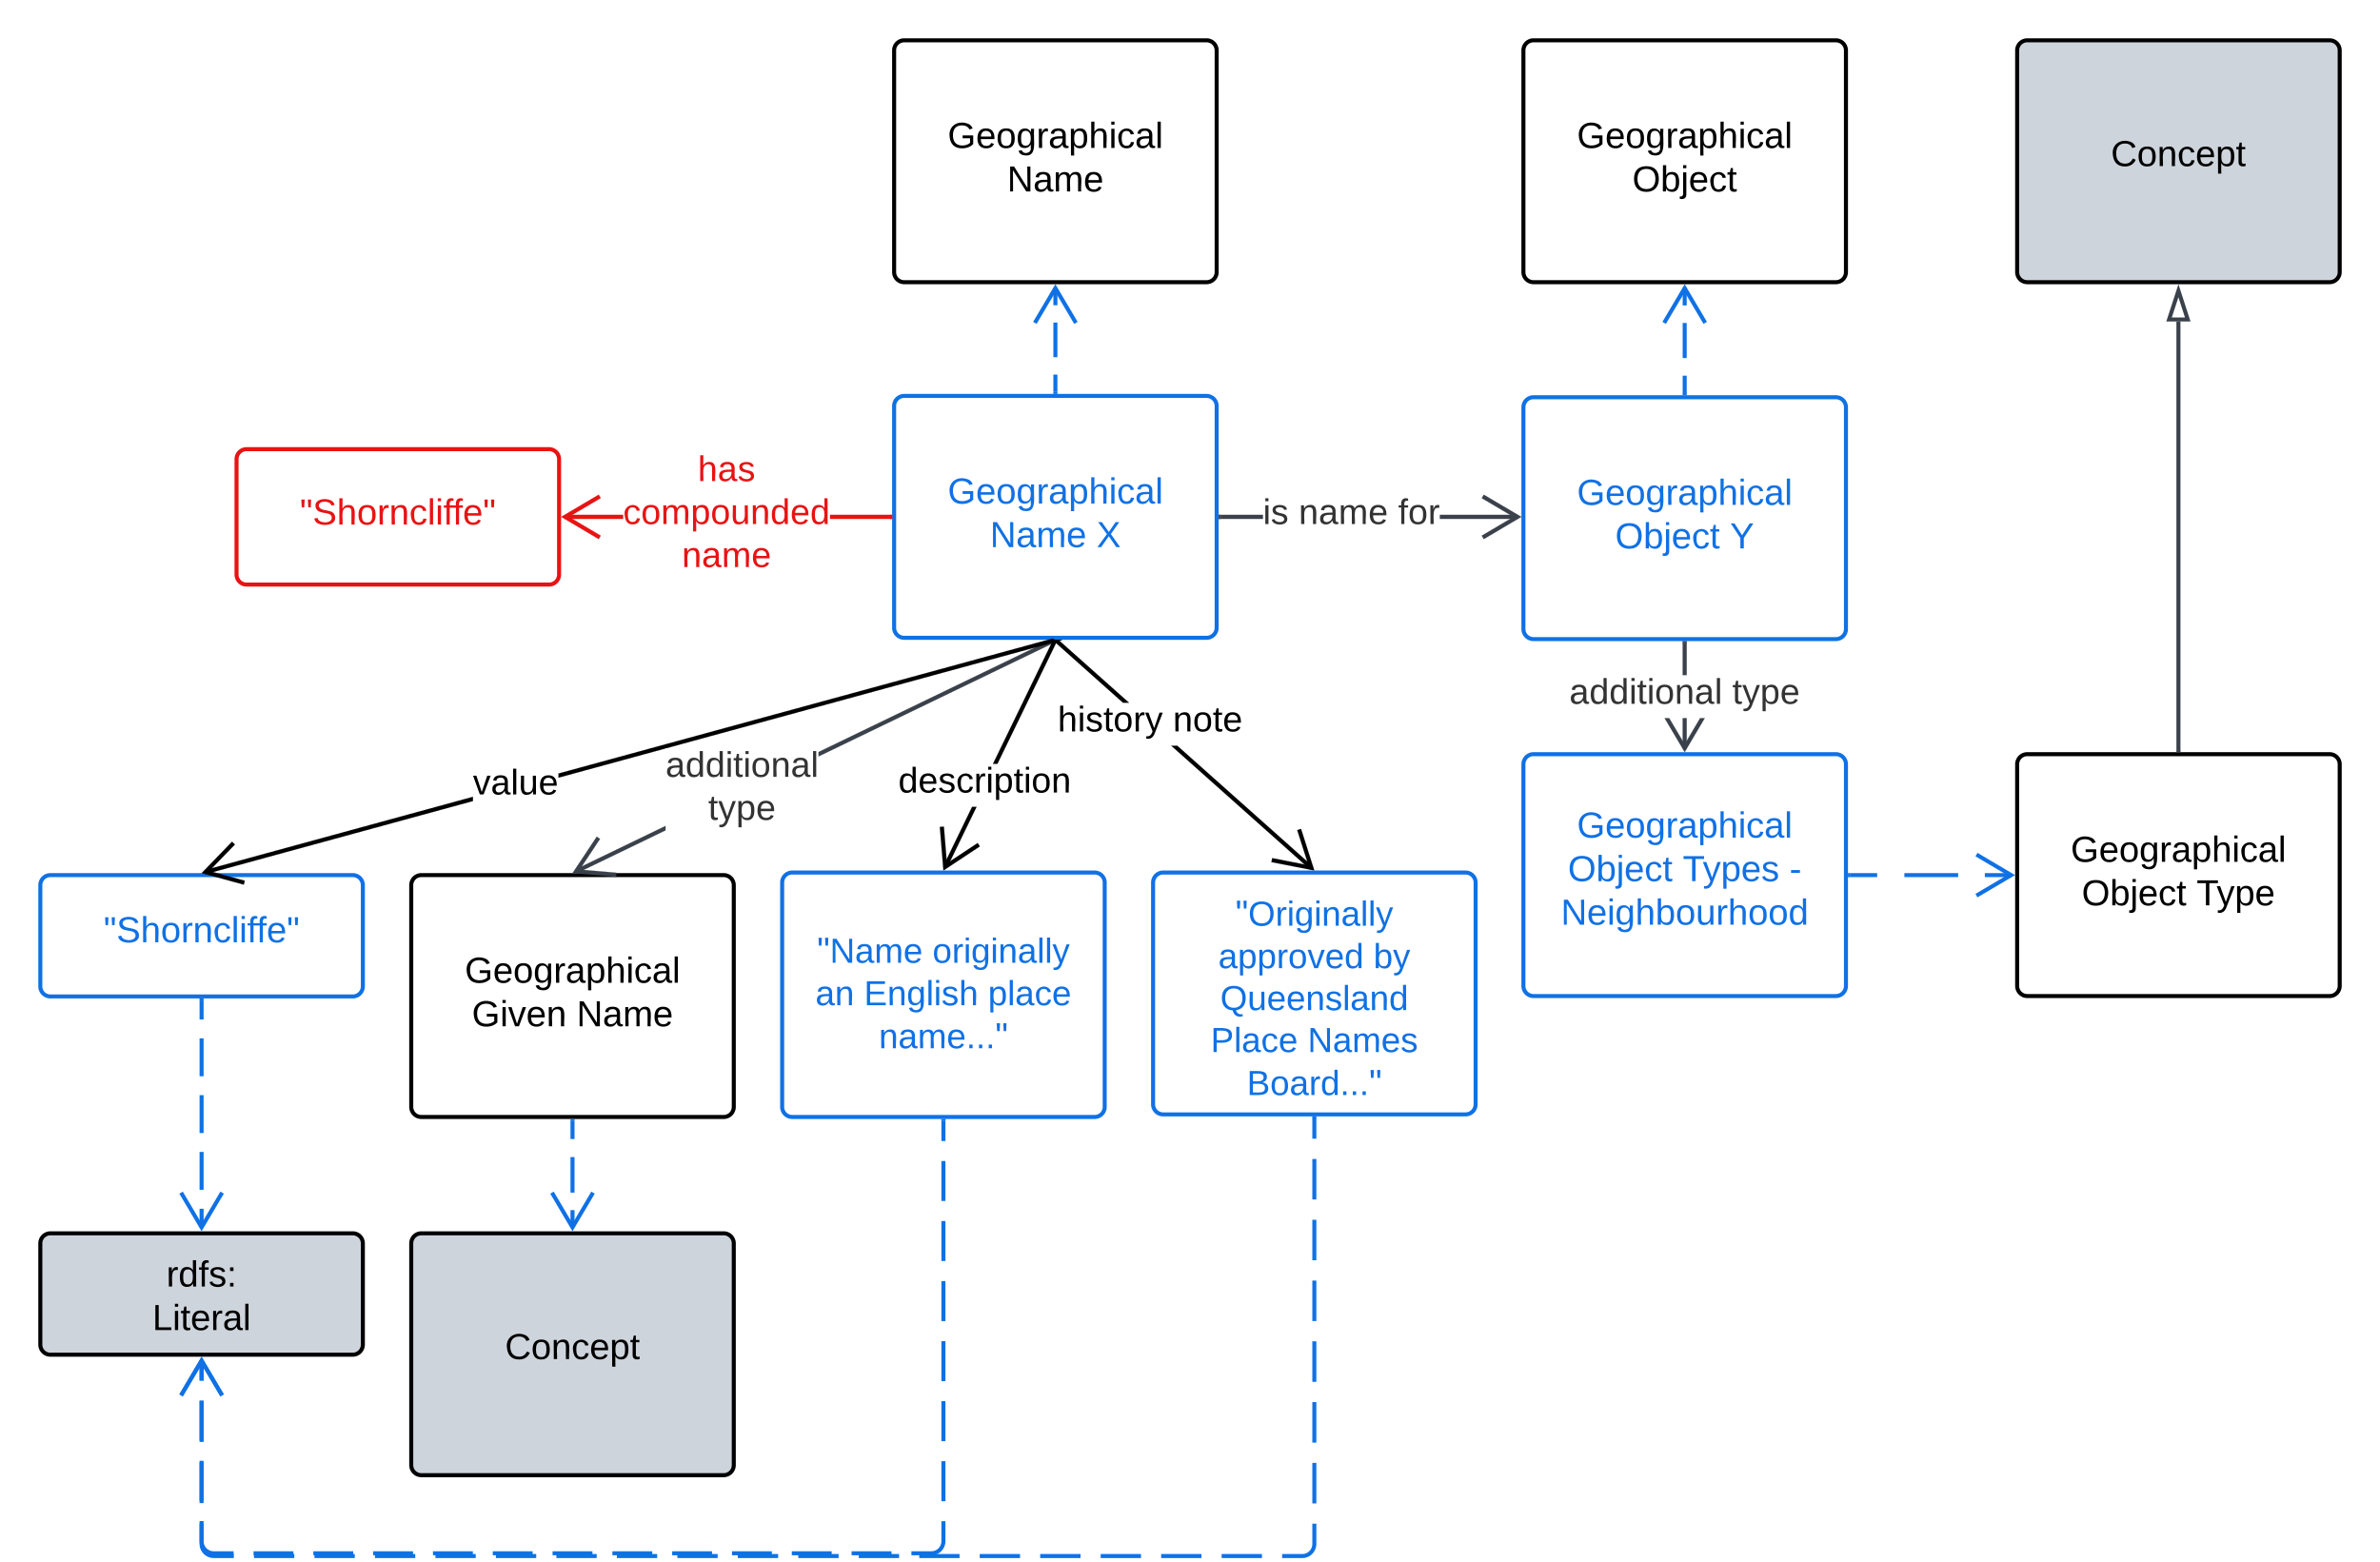 <svg xmlns="http://www.w3.org/2000/svg" xmlns:xlink="http://www.w3.org/1999/xlink" xmlns:lucid="lucid" width="1180.63" height="775"><g transform="translate(-394.96 173.333)" lucid:page-tab-id="Wps6ZkU5i5MW"><path d="M0-500h2000v1500H0z" fill="#fff"/><path d="M838.5 28.1a5 5 0 0 1 5-5h150a5 5 0 0 1 5 5v110a5 5 0 0 1-5 5h-150a5 5 0 0 1-5-5z" stroke="#1071e5" stroke-width="2" fill="#fff"/><use xlink:href="#a" transform="matrix(1,0,0,1,850.504,35.111) translate(14.575 41.4)"/><use xlink:href="#b" transform="matrix(1,0,0,1,850.504,35.111) translate(35.55 63)"/><use xlink:href="#c" transform="matrix(1,0,0,1,850.504,35.111) translate(88.45 63)"/><path d="M598.96 265.84a5 5 0 0 1 5-5h150a5 5 0 0 1 5 5v110a5 5 0 0 1-5 5h-150a5 5 0 0 1-5-5z" stroke="#000" stroke-width="2" fill="#fff"/><use xlink:href="#d" transform="matrix(1,0,0,1,610.96,272.836) translate(14.575 41.4)"/><use xlink:href="#e" transform="matrix(1,0,0,1,610.96,272.836) translate(18.075 63)"/><use xlink:href="#f" transform="matrix(1,0,0,1,610.96,272.836) translate(70.025 63)"/><path d="M1231.67 198.02h-2v-15.06h2zm0-36.4h-2v-15.87h2z" stroke="#3a414a" stroke-width=".05" fill="#3a414a"/><path d="M1230.67 199.84l-9.98-16.88h2.3l7.67 12.95 7.65-12.94h2.33z" stroke="#3a414a" stroke-width=".05" fill="#3a414a"/><path d="M1231.67 145.78h-2v-1.03h2z" fill="#3a414a"/><path d="M1231.7 145.8h-2.06v-1.07h2.05zm-2-1.02v.97h1.94v-.97z" stroke="#3a414a" stroke-width=".05" fill="#3a414a"/><use xlink:href="#g" transform="matrix(1,0,0,1,1173.457,161.627) translate(0.005 14.222)"/><use xlink:href="#h" transform="matrix(1,0,0,1,1173.457,161.627) translate(80.845 14.222)"/><path d="M725.1 238.65l-44.07 21.3-.87-1.8 44.95-21.72zm192.94-93.2L801 201.98v-2.22l116.17-56.1z" stroke="#3a414a" stroke-width=".05" fill="#3a414a"/><path d="M692.63 242.88l-10.13 15.25 18.24 1.53-.17 2-21.6-1.82 12-18.07z" stroke="#3a414a" stroke-width=".05" fill="#3a414a"/><path d="M918 145.46l-.63-1.35h3.43z" fill="#3a414a"/><path d="M918 145.5l-.67-1.4h3.58zm-.6-1.36l.63 1.3 2.66-1.3z" stroke="#3a414a" stroke-width=".05" fill="#3a414a"/><use xlink:href="#i" transform="matrix(1,0,0,1,725.112,197.873) translate(0.005 14.222)"/><use xlink:href="#j" transform="matrix(1,0,0,1,725.112,197.873) translate(21.165 35.556)"/><path d="M512.3 54.5a5 5 0 0 1 5-5h150a5 5 0 0 1 5 5v57.2a5 5 0 0 1-5 5h-150a5 5 0 0 1-5-5z" stroke="#e81313" stroke-width="2" fill="#fff"/><use xlink:href="#k" transform="matrix(1,0,0,1,524.293,61.511) translate(19.4 25.4)"/><path d="M704.07 84.1H675.1v-2h28.97zm132.43 0h-29.77v-2h29.77z" stroke="#e81313" stroke-width=".05" fill="#e81313"/><path d="M692.98 73.8l-15.76 9.3 15.76 9.33-1.02 1.72L673.3 83.1l18.66-11.03z" stroke="#e81313" stroke-width=".05" fill="#e81313"/><path d="M837.5 84.1h-1.02v-2h1.02z" fill="#e81313"/><path d="M837.53 84.14h-1.08V82.1h1.08zm-1.03-2v1.95h.98v-1.96z" stroke="#e81313" stroke-width=".05" fill="#e81313"/><use xlink:href="#l" transform="matrix(1,0,0,1,704.065,51.111) translate(37.017 14.222)"/><use xlink:href="#m" transform="matrix(1,0,0,1,704.065,51.111) translate(0.005 35.556)"/><use xlink:href="#n" transform="matrix(1,0,0,1,704.065,51.111) translate(29.141 56.889)"/><path d="M414.96 265.84a5 5 0 0 1 5-5h150a5 5 0 0 1 5 5v50.2a5 5 0 0 1-5 5h-150a5 5 0 0 1-5-5z" stroke="#1071e5" stroke-width="2" fill="#fff"/><use xlink:href="#o" transform="matrix(1,0,0,1,426.96,272.836) translate(19.4 21.337)"/><path d="M629.56 224.1l-132.58 36.22-.53-1.93L629.55 222zm288.24-78.76l-192.26 52.53h-.43v.12L672 212.5v-2.07l245.3-67.02z" stroke="#000" stroke-width=".05"/><path d="M511.5 245.66l-12.75 13.14 17.66 4.84-.52 1.93-20.92-5.73 15.1-15.58z" stroke="#000" stroke-width=".05"/><path d="M921.66 144.28l-3.88 1.07-.34-1.24h4.17z"/><path d="M921.7 144.3l-3.94 1.08-.35-1.3h4.23zm-4.23-.16l.32 1.18 3.83-1.05-.04-.13z" stroke="#000" stroke-width=".05"/><use xlink:href="#p" transform="matrix(1,0,0,1,629.562,206.597) translate(0.005 14.222)"/><path d="M1395.6-148.33a5 5 0 0 1 5-5h150a5 5 0 0 1 5 5v110a5 5 0 0 1-5 5h-150a5 5 0 0 1-5-5z" stroke="#000" stroke-width="2" fill="#ced4db"/><use xlink:href="#q" transform="matrix(1,0,0,1,1407.587,-141.333) translate(34.525 50.4)"/><path d="M414.96 443.56a5 5 0 0 1 5-5h150a5 5 0 0 1 5 5v50.22a5 5 0 0 1-5 5h-150a5 5 0 0 1-5-5z" stroke="#000" stroke-width="2" fill="#ced4db"/><use xlink:href="#r" transform="matrix(1,0,0,1,426.96,450.561) translate(50.525 14.4)"/><use xlink:href="#s" transform="matrix(1,0,0,1,426.96,450.561) translate(43.575 36)"/><path d="M494.96 323.05v9.4m0 9.38v18.8m0 9.38v18.8m0 9.38v18.78m0 9.4v9.38" stroke="#1071e5" stroke-width="2" fill="none"/><path d="M495.96 323.08h-2v-1.03h2z" stroke="#1071e5" stroke-width=".05" fill="#1071e5"/><path d="M484.78 418.38l10.18 17.22 10.18-17.22M1312.67 260.84h13.48m13.5 0h26.68m13.23 0h13.2" stroke="#1071e5" stroke-width="2" fill="none"/><path d="M1312.7 261.84h-1.03v-2h1.02z" stroke="#1071e5" stroke-width=".05" fill="#1071e5"/><path d="M1375.4 271.02l17.22-10.18-17.2-10.18M918.5 21.1v-8.6m0-8.6v-17.2m0-8.6v-8.62" stroke="#1071e5" stroke-width="2" fill="none"/><path d="M919.5 22.1h-2v-1h2z" stroke="#1071e5" stroke-width=".05" fill="#1071e5"/><path d="M928.68-13.15L918.5-30.37l-10.18 17.22" stroke="#1071e5" stroke-width="2" fill="none"/><path d="M838.5-148.33a5 5 0 0 1 5-5h150a5 5 0 0 1 5 5v110a5 5 0 0 1-5 5h-150a5 5 0 0 1-5-5z" stroke="#000" stroke-width="2" fill="#fff"/><use xlink:href="#t" transform="matrix(1,0,0,1,850.504,-141.333) translate(14.575 41.4)"/><use xlink:href="#u" transform="matrix(1,0,0,1,850.504,-141.333) translate(44.05 63)"/><path d="M1150.67-148.33a5 5 0 0 1 5-5h150a5 5 0 0 1 5 5v110a5 5 0 0 1-5 5h-150a5 5 0 0 1-5-5z" stroke="#000" stroke-width="2" fill="#fff"/><use xlink:href="#t" transform="matrix(1,0,0,1,1162.667,-141.333) translate(14.575 41.4)"/><use xlink:href="#v" transform="matrix(1,0,0,1,1162.667,-141.333) translate(42.025 63)"/><path d="M1021.46 84.1h-20.96v-2h20.96zm126.4 0h-38.65v-2h38.65z" stroke="#3a414a" stroke-width=".05" fill="#3a414a"/><path d="M1149.67 83.1L1131 94.16l-1.02-1.72 15.76-9.32-15.76-9.3 1.02-1.73z" stroke="#3a414a" stroke-width=".05" fill="#3a414a"/><path d="M1000.53 84.1h-1.03v-2h1.03z" fill="#3a414a"/><path d="M1000.55 84.14h-1.07V82.1h1.07zm-1.02-2v1.95h.97v-1.96z" stroke="#3a414a" stroke-width=".05" fill="#3a414a"/><use xlink:href="#w" transform="matrix(1,0,0,1,1021.457,72.445) translate(0.005 14.222)"/><use xlink:href="#x" transform="matrix(1,0,0,1,1021.457,72.445) translate(17.733 14.222)"/><use xlink:href="#y" transform="matrix(1,0,0,1,1021.457,72.445) translate(67.067 14.222)"/><path d="M1395.6 205.84a5 5 0 0 1 5-5h150a5 5 0 0 1 5 5v110a5 5 0 0 1-5 5h-150a5 5 0 0 1-5-5z" stroke="#000" stroke-width="2" fill="#fff"/><use xlink:href="#d" transform="matrix(1,0,0,1,1407.587,212.836) translate(14.575 41.4)"/><use xlink:href="#z" transform="matrix(1,0,0,1,1407.587,212.836) translate(20.05 63)"/><use xlink:href="#A" transform="matrix(1,0,0,1,1407.587,212.836) translate(77 63)"/><path d="M1150.67 205.84a5 5 0 0 1 5-5h150a5 5 0 0 1 5 5v110a5 5 0 0 1-5 5h-150a5 5 0 0 1-5-5z" stroke="#1071e5" stroke-width="2" fill="#fff"/><use xlink:href="#a" transform="matrix(1,0,0,1,1162.667,212.836) translate(14.575 29.4)"/><use xlink:href="#B" transform="matrix(1,0,0,1,1162.667,212.836) translate(10.075 51)"/><use xlink:href="#C" transform="matrix(1,0,0,1,1162.667,212.836) translate(67.025 51)"/><use xlink:href="#D" transform="matrix(1,0,0,1,1162.667,212.836) translate(119.975 51)"/><use xlink:href="#E" transform="matrix(1,0,0,1,1162.667,212.836) translate(6.575 72.6)"/><path d="M1150.67 28.75a5 5 0 0 1 5-5h150a5 5 0 0 1 5 5v110a5 5 0 0 1-5 5h-150a5 5 0 0 1-5-5z" stroke="#1071e5" stroke-width="2" fill="#fff"/><use xlink:href="#a" transform="matrix(1,0,0,1,1162.667,35.751) translate(14.575 41.4)"/><use xlink:href="#B" transform="matrix(1,0,0,1,1162.667,35.751) translate(33.525 63)"/><use xlink:href="#F" transform="matrix(1,0,0,1,1162.667,35.751) translate(90.475 63)"/><path d="M1230.67 21.75v-8.7m0-8.72V-13.1m0-8.7v-8.71" stroke="#1071e5" stroke-width="2" fill="none"/><path d="M1231.67 22.75h-2v-1.02h2z" stroke="#1071e5" stroke-width=".05" fill="#1071e5"/><path d="M1240.85-13.15l-10.18-17.22-10.18 17.22" stroke="#1071e5" stroke-width="2" fill="none"/><path d="M1475.6 198.84V-13.83" stroke="#3a414a" stroke-width="2" fill="none"/><path d="M1476.6 199.84h-2v-1.03h2z" stroke="#3a414a" stroke-width=".05" fill="#3a414a"/><path d="M1475.6-29.1l4.62 14.27h-9.27z" stroke="#3a414a" stroke-width="2" fill="#fff"/><path d="M598.96 443.56a5 5 0 0 1 5-5h150a5 5 0 0 1 5 5v110a5 5 0 0 1-5 5h-150a5 5 0 0 1-5-5z" stroke="#000" stroke-width="2" fill="#ced4db"/><use xlink:href="#q" transform="matrix(1,0,0,1,610.96,450.561) translate(34.525 50.4)"/><path d="M678.96 382.84v8.95m0 8.94v17.64m0 8.68v8.68" stroke="#1071e5" stroke-width="2" fill="none"/><path d="M679.96 382.86h-2v-1.02h2z" stroke="#1071e5" stroke-width=".05" fill="#1071e5"/><path d="M668.78 418.38l10.18 17.22 10.18-17.22" stroke="#1071e5" stroke-width="2" fill="none"/><path d="M864.65 257.36l-1.8-.88 14.32-29.5h2.23zm54.32-111.9l-29.22 60.18h-2.22l29.64-61.07z" stroke="#000" stroke-width=".05"/><path d="M864.67 255.02l15.27-10.1 1.1 1.66-18.08 11.98-1.78-21.62 2-.17zM919.4 144.55l-.44.92-1.8-.87.44-.92z" stroke="#000" stroke-width=".05"/><g><use xlink:href="#G" transform="matrix(1,0,0,1,840.575,205.642) translate(0.005 14.222)"/></g><path d="M1046.27 256.6l-1.33 1.5-68.97-61.45h3zm-91.24-81.28h-3l-33.44-29.8 1.3-1.5z" stroke="#000" stroke-width=".05"/><path d="M1046.96 258.56l-21.3-4.18.4-1.96 17.97 3.52-5.57-17.44 1.9-.6z" stroke="#000" stroke-width=".05"/><path d="M918.6 145.54l-1.6-1.43h2.88z"/><path d="M918.6 145.58l-1.67-1.5h3zm-1.53-1.44l1.53 1.37 1.22-1.36z" stroke="#000" stroke-width=".05"/><g><use xlink:href="#H" transform="matrix(1,0,0,1,919.628,175.319) translate(0.005 14.222)"/><use xlink:href="#I" transform="matrix(1,0,0,1,919.628,175.319) translate(57.19 14.222)"/></g><path d="M966.96 264.56a5 5 0 0 1 5-5h150a5 5 0 0 1 5 5v110a5 5 0 0 1-5 5h-150a5 5 0 0 1-5-5z" stroke="#1071e5" stroke-width="2" fill="#fff"/><g><use xlink:href="#J" transform="matrix(1,0,0,1,978.96,271.556) translate(28.834 14.4)"/><use xlink:href="#K" transform="matrix(1,0,0,1,978.96,271.556) translate(20.357 35.467)"/><use xlink:href="#L" transform="matrix(1,0,0,1,978.96,271.556) translate(97.346 35.467)"/><use xlink:href="#M" transform="matrix(1,0,0,1,978.96,271.556) translate(21.32 56.267)"/><use xlink:href="#N" transform="matrix(1,0,0,1,978.96,271.556) translate(16.554 77.067)"/><use xlink:href="#O" transform="matrix(1,0,0,1,978.96,271.556) translate(64.654 77.067)"/><use xlink:href="#P" transform="matrix(1,0,0,1,978.96,271.556) translate(34.516 98.4)"/></g><path d="M782.96 264.56a5 5 0 0 1 5-5h150a5 5 0 0 1 5 5v111.28a5 5 0 0 1-5 5h-150a5 5 0 0 1-5-5z" stroke="#1071e5" stroke-width="2" fill="#fff"/><g><use xlink:href="#Q" transform="matrix(1,0,0,1,794.96,271.556) translate(5.29 32.775)"/><use xlink:href="#R" transform="matrix(1,0,0,1,794.96,271.556) translate(62.581 32.775)"/><use xlink:href="#S" transform="matrix(1,0,0,1,794.96,271.556) translate(4.517 53.842)"/><use xlink:href="#T" transform="matrix(1,0,0,1,794.96,271.556) translate(28.591 53.842)"/><use xlink:href="#U" transform="matrix(1,0,0,1,794.96,271.556) translate(90.124 53.842)"/><use xlink:href="#V" transform="matrix(1,0,0,1,794.96,271.556) translate(35.96 75.175)"/></g><path d="M862.96 382.84v9.93m0 9.92v19.85m0 9.93v19.85m0 9.93v19.86m0 9.93v19.86m0 9.93v19.86m0 9.92v19.86m0 9.92v9.93l-.07.94-.23.92-.36.86-.5.8-.6.72-.7.6-.82.5-.87.36-.9.22-.94.07h-9.9m-9.88 0H817.4m-9.88 0h-19.78m-9.9 0h-19.77m-9.9 0H728.4m-9.88 0h-19.78m-9.9 0h-19.77m-9.9 0H639.4m-9.88 0h-19.78m-9.9 0h-19.77m-9.9 0H550.4m-9.88 0h-19.78m-9.9 0h-9.88l-.94-.07-.9-.22-.88-.36-.8-.5-.72-.6-.6-.72-.5-.8-.37-.87-.22-.93-.07-.94v-9.97m0-9.97v-19.95m0-9.97v-19.94m0-9.97v-9.97" stroke="#1071e5" stroke-width="2" fill="none"/><path d="M863.96 382.86h-2v-1.02h2z" stroke="#1071e5" stroke-width=".05" fill="#1071e5"/><path d="M505.14 518.96l-10.18-17.22-10.18 17.22M1046.96 381.56v10.05m0 10.06v20.1m0 10.06v20.1m0 10.06v20.1m0 10.06v20.1m0 10.06v20.1m0 10.06v20.1m0 10.05v10.07l-.07.94-.23.92-.36.87-.5.8-.6.7-.7.62-.82.5-.87.35-.9.22-.94.07h-10m-10 0h-20m-10 0h-20m-10 0h-20m-10 0h-20m-10 0h-20m-10 0h-20m-10 0h-20m-10 0h-20m-10 0h-20m-10 0h-20m-10 0h-20m-10 0h-20m-10 0h-20m-10 0h-20m-10 0h-20m-10 0h-20m-10 0h-20m-10 0h-10l-.94-.08-.9-.23-.88-.36-.8-.48-.72-.6-.6-.73-.5-.8-.37-.88-.22-.9-.07-.95v-10.12m0-10.12V552.2m0-10.13v-20.24m0-10.12v-10.1" stroke="#1071e5" stroke-width="2" fill="none"/><path d="M1047.96 381.58h-2v-1.02h2z" stroke="#1071e5" stroke-width=".05" fill="#1071e5"/><path d="M505.14 518.96l-10.18-17.22-10.18 17.22" stroke="#1071e5" stroke-width="2" fill="none"/><defs><path fill="#1071e5" d="M143 4C61 4 22-44 18-125c-5-107 100-154 193-111 17 8 29 25 37 43l-32 9c-13-25-37-40-76-40-61 0-88 39-88 99 0 61 29 100 91 101 35 0 62-11 79-27v-45h-74v-28h105v86C228-13 192 4 143 4" id="W"/><path fill="#1071e5" d="M100-194c63 0 86 42 84 106H49c0 40 14 67 53 68 26 1 43-12 49-29l28 8c-11 28-37 45-77 45C44 4 14-33 15-96c1-61 26-98 85-98zm52 81c6-60-76-77-97-28-3 7-6 17-6 28h103" id="X"/><path fill="#1071e5" d="M100-194c62-1 85 37 85 99 1 63-27 99-86 99S16-35 15-95c0-66 28-99 85-99zM99-20c44 1 53-31 53-75 0-43-8-75-51-75s-53 32-53 75 10 74 51 75" id="Y"/><path fill="#1071e5" d="M177-190C167-65 218 103 67 71c-23-6-38-20-44-43l32-5c15 47 100 32 89-28v-30C133-14 115 1 83 1 29 1 15-40 15-95c0-56 16-97 71-98 29-1 48 16 59 35 1-10 0-23 2-32h30zM94-22c36 0 50-32 50-73 0-42-14-75-50-75-39 0-46 34-46 75s6 73 46 73" id="Z"/><path fill="#1071e5" d="M114-163C36-179 61-72 57 0H25l-1-190h30c1 12-1 29 2 39 6-27 23-49 58-41v29" id="aa"/><path fill="#1071e5" d="M141-36C126-15 110 5 73 4 37 3 15-17 15-53c-1-64 63-63 125-63 3-35-9-54-41-54-24 1-41 7-42 31l-33-3c5-37 33-52 76-52 45 0 72 20 72 64v82c-1 20 7 32 28 27v20c-31 9-61-2-59-35zM48-53c0 20 12 33 32 33 41-3 63-29 60-74-43 2-92-5-92 41" id="ab"/><path fill="#1071e5" d="M115-194c55 1 70 41 70 98S169 2 115 4C84 4 66-9 55-30l1 105H24l-1-265h31l2 30c10-21 28-34 59-34zm-8 174c40 0 45-34 45-75s-6-73-45-74c-42 0-51 32-51 76 0 43 10 73 51 73" id="ac"/><path fill="#1071e5" d="M106-169C34-169 62-67 57 0H25v-261h32l-1 103c12-21 28-36 61-36 89 0 53 116 60 194h-32v-121c2-32-8-49-39-48" id="ad"/><path fill="#1071e5" d="M24-231v-30h32v30H24zM24 0v-190h32V0H24" id="ae"/><path fill="#1071e5" d="M96-169c-40 0-48 33-48 73s9 75 48 75c24 0 41-14 43-38l32 2c-6 37-31 61-74 61-59 0-76-41-82-99-10-93 101-131 147-64 4 7 5 14 7 22l-32 3c-4-21-16-35-41-35" id="af"/><path fill="#1071e5" d="M24 0v-261h32V0H24" id="ag"/><g id="a"><use transform="matrix(0.05,0,0,0.05,0,0)" xlink:href="#W"/><use transform="matrix(0.05,0,0,0.05,14,0)" xlink:href="#X"/><use transform="matrix(0.05,0,0,0.05,24,0)" xlink:href="#Y"/><use transform="matrix(0.05,0,0,0.05,34,0)" xlink:href="#Z"/><use transform="matrix(0.05,0,0,0.05,44,0)" xlink:href="#aa"/><use transform="matrix(0.05,0,0,0.05,49.95,0)" xlink:href="#ab"/><use transform="matrix(0.05,0,0,0.05,59.95,0)" xlink:href="#ac"/><use transform="matrix(0.05,0,0,0.05,69.95,0)" xlink:href="#ad"/><use transform="matrix(0.05,0,0,0.05,79.95,0)" xlink:href="#ae"/><use transform="matrix(0.05,0,0,0.05,83.9,0)" xlink:href="#af"/><use transform="matrix(0.05,0,0,0.05,92.9,0)" xlink:href="#ab"/><use transform="matrix(0.05,0,0,0.05,102.9,0)" xlink:href="#ag"/></g><path fill="#1071e5" d="M190 0L58-211 59 0H30v-248h39L202-35l-2-213h31V0h-41" id="ah"/><path fill="#1071e5" d="M210-169c-67 3-38 105-44 169h-31v-121c0-29-5-50-35-48C34-165 62-65 56 0H25l-1-190h30c1 10-1 24 2 32 10-44 99-50 107 0 11-21 27-35 58-36 85-2 47 119 55 194h-31v-121c0-29-5-49-35-48" id="ai"/><g id="b"><use transform="matrix(0.05,0,0,0.05,0,0)" xlink:href="#ah"/><use transform="matrix(0.05,0,0,0.05,12.95,0)" xlink:href="#ab"/><use transform="matrix(0.05,0,0,0.05,22.95,0)" xlink:href="#ai"/><use transform="matrix(0.05,0,0,0.05,37.9,0)" xlink:href="#X"/></g><path fill="#1071e5" d="M195 0l-74-108L45 0H8l94-129-87-119h37l69 98 67-98h37l-84 118L233 0h-38" id="aj"/><use transform="matrix(0.05,0,0,0.05,0,0)" xlink:href="#aj" id="c"/><path d="M143 4C61 4 22-44 18-125c-5-107 100-154 193-111 17 8 29 25 37 43l-32 9c-13-25-37-40-76-40-61 0-88 39-88 99 0 61 29 100 91 101 35 0 62-11 79-27v-45h-74v-28h105v86C228-13 192 4 143 4" id="ak"/><path d="M100-194c63 0 86 42 84 106H49c0 40 14 67 53 68 26 1 43-12 49-29l28 8c-11 28-37 45-77 45C44 4 14-33 15-96c1-61 26-98 85-98zm52 81c6-60-76-77-97-28-3 7-6 17-6 28h103" id="al"/><path d="M100-194c62-1 85 37 85 99 1 63-27 99-86 99S16-35 15-95c0-66 28-99 85-99zM99-20c44 1 53-31 53-75 0-43-8-75-51-75s-53 32-53 75 10 74 51 75" id="am"/><path d="M177-190C167-65 218 103 67 71c-23-6-38-20-44-43l32-5c15 47 100 32 89-28v-30C133-14 115 1 83 1 29 1 15-40 15-95c0-56 16-97 71-98 29-1 48 16 59 35 1-10 0-23 2-32h30zM94-22c36 0 50-32 50-73 0-42-14-75-50-75-39 0-46 34-46 75s6 73 46 73" id="an"/><path d="M114-163C36-179 61-72 57 0H25l-1-190h30c1 12-1 29 2 39 6-27 23-49 58-41v29" id="ao"/><path d="M141-36C126-15 110 5 73 4 37 3 15-17 15-53c-1-64 63-63 125-63 3-35-9-54-41-54-24 1-41 7-42 31l-33-3c5-37 33-52 76-52 45 0 72 20 72 64v82c-1 20 7 32 28 27v20c-31 9-61-2-59-35zM48-53c0 20 12 33 32 33 41-3 63-29 60-74-43 2-92-5-92 41" id="ap"/><path d="M115-194c55 1 70 41 70 98S169 2 115 4C84 4 66-9 55-30l1 105H24l-1-265h31l2 30c10-21 28-34 59-34zm-8 174c40 0 45-34 45-75s-6-73-45-74c-42 0-51 32-51 76 0 43 10 73 51 73" id="aq"/><path d="M106-169C34-169 62-67 57 0H25v-261h32l-1 103c12-21 28-36 61-36 89 0 53 116 60 194h-32v-121c2-32-8-49-39-48" id="ar"/><path d="M24-231v-30h32v30H24zM24 0v-190h32V0H24" id="as"/><path d="M96-169c-40 0-48 33-48 73s9 75 48 75c24 0 41-14 43-38l32 2c-6 37-31 61-74 61-59 0-76-41-82-99-10-93 101-131 147-64 4 7 5 14 7 22l-32 3c-4-21-16-35-41-35" id="at"/><path d="M24 0v-261h32V0H24" id="au"/><g id="d"><use transform="matrix(0.05,0,0,0.05,0,0)" xlink:href="#ak"/><use transform="matrix(0.05,0,0,0.05,14,0)" xlink:href="#al"/><use transform="matrix(0.05,0,0,0.05,24,0)" xlink:href="#am"/><use transform="matrix(0.05,0,0,0.05,34,0)" xlink:href="#an"/><use transform="matrix(0.05,0,0,0.05,44,0)" xlink:href="#ao"/><use transform="matrix(0.05,0,0,0.05,49.95,0)" xlink:href="#ap"/><use transform="matrix(0.05,0,0,0.05,59.95,0)" xlink:href="#aq"/><use transform="matrix(0.05,0,0,0.05,69.95,0)" xlink:href="#ar"/><use transform="matrix(0.05,0,0,0.05,79.95,0)" xlink:href="#as"/><use transform="matrix(0.05,0,0,0.05,83.9,0)" xlink:href="#at"/><use transform="matrix(0.05,0,0,0.05,92.9,0)" xlink:href="#ap"/><use transform="matrix(0.05,0,0,0.05,102.9,0)" xlink:href="#au"/></g><path d="M108 0H70L1-190h34L89-25l56-165h34" id="av"/><path d="M117-194c89-4 53 116 60 194h-32v-121c0-31-8-49-39-48C34-167 62-67 57 0H25l-1-190h30c1 10-1 24 2 32 11-22 29-35 61-36" id="aw"/><g id="e"><use transform="matrix(0.05,0,0,0.05,0,0)" xlink:href="#ak"/><use transform="matrix(0.05,0,0,0.05,14,0)" xlink:href="#as"/><use transform="matrix(0.05,0,0,0.05,17.95,0)" xlink:href="#av"/><use transform="matrix(0.05,0,0,0.05,26.95,0)" xlink:href="#al"/><use transform="matrix(0.05,0,0,0.05,36.95,0)" xlink:href="#aw"/></g><path d="M190 0L58-211 59 0H30v-248h39L202-35l-2-213h31V0h-41" id="ax"/><path d="M210-169c-67 3-38 105-44 169h-31v-121c0-29-5-50-35-48C34-165 62-65 56 0H25l-1-190h30c1 10-1 24 2 32 10-44 99-50 107 0 11-21 27-35 58-36 85-2 47 119 55 194h-31v-121c0-29-5-49-35-48" id="ay"/><g id="f"><use transform="matrix(0.05,0,0,0.05,0,0)" xlink:href="#ax"/><use transform="matrix(0.05,0,0,0.05,12.95,0)" xlink:href="#ap"/><use transform="matrix(0.05,0,0,0.05,22.95,0)" xlink:href="#ay"/><use transform="matrix(0.05,0,0,0.05,37.9,0)" xlink:href="#al"/></g><path fill="#333" d="M141-36C126-15 110 5 73 4 37 3 15-17 15-53c-1-64 63-63 125-63 3-35-9-54-41-54-24 1-41 7-42 31l-33-3c5-37 33-52 76-52 45 0 72 20 72 64v82c-1 20 7 32 28 27v20c-31 9-61-2-59-35zM48-53c0 20 12 33 32 33 41-3 63-29 60-74-43 2-92-5-92 41" id="az"/><path fill="#333" d="M85-194c31 0 48 13 60 33l-1-100h32l1 261h-30c-2-10 0-23-3-31C134-8 116 4 85 4 32 4 16-35 15-94c0-66 23-100 70-100zm9 24c-40 0-46 34-46 75 0 40 6 74 45 74 42 0 51-32 51-76 0-42-9-74-50-73" id="aA"/><path fill="#333" d="M24-231v-30h32v30H24zM24 0v-190h32V0H24" id="aB"/><path fill="#333" d="M59-47c-2 24 18 29 38 22v24C64 9 27 4 27-40v-127H5v-23h24l9-43h21v43h35v23H59v120" id="aC"/><path fill="#333" d="M100-194c62-1 85 37 85 99 1 63-27 99-86 99S16-35 15-95c0-66 28-99 85-99zM99-20c44 1 53-31 53-75 0-43-8-75-51-75s-53 32-53 75 10 74 51 75" id="aD"/><path fill="#333" d="M117-194c89-4 53 116 60 194h-32v-121c0-31-8-49-39-48C34-167 62-67 57 0H25l-1-190h30c1 10-1 24 2 32 11-22 29-35 61-36" id="aE"/><path fill="#333" d="M24 0v-261h32V0H24" id="aF"/><g id="g"><use transform="matrix(0.049,0,0,0.049,0,0)" xlink:href="#az"/><use transform="matrix(0.049,0,0,0.049,9.877,0)" xlink:href="#aA"/><use transform="matrix(0.049,0,0,0.049,19.753,0)" xlink:href="#aA"/><use transform="matrix(0.049,0,0,0.049,29.63,0)" xlink:href="#aB"/><use transform="matrix(0.049,0,0,0.049,33.531,0)" xlink:href="#aC"/><use transform="matrix(0.049,0,0,0.049,38.469,0)" xlink:href="#aB"/><use transform="matrix(0.049,0,0,0.049,42.37,0)" xlink:href="#aD"/><use transform="matrix(0.049,0,0,0.049,52.247,0)" xlink:href="#aE"/><use transform="matrix(0.049,0,0,0.049,62.123,0)" xlink:href="#az"/><use transform="matrix(0.049,0,0,0.049,72,0)" xlink:href="#aF"/></g><path fill="#333" d="M179-190L93 31C79 59 56 82 12 73V49c39 6 53-20 64-50L1-190h34L92-34l54-156h33" id="aG"/><path fill="#333" d="M115-194c55 1 70 41 70 98S169 2 115 4C84 4 66-9 55-30l1 105H24l-1-265h31l2 30c10-21 28-34 59-34zm-8 174c40 0 45-34 45-75s-6-73-45-74c-42 0-51 32-51 76 0 43 10 73 51 73" id="aH"/><path fill="#333" d="M100-194c63 0 86 42 84 106H49c0 40 14 67 53 68 26 1 43-12 49-29l28 8c-11 28-37 45-77 45C44 4 14-33 15-96c1-61 26-98 85-98zm52 81c6-60-76-77-97-28-3 7-6 17-6 28h103" id="aI"/><g id="h"><use transform="matrix(0.049,0,0,0.049,0,0)" xlink:href="#aC"/><use transform="matrix(0.049,0,0,0.049,4.938,0)" xlink:href="#aG"/><use transform="matrix(0.049,0,0,0.049,13.827,0)" xlink:href="#aH"/><use transform="matrix(0.049,0,0,0.049,23.704,0)" xlink:href="#aI"/></g><g id="i"><use transform="matrix(0.049,0,0,0.049,0,0)" xlink:href="#az"/><use transform="matrix(0.049,0,0,0.049,9.877,0)" xlink:href="#aA"/><use transform="matrix(0.049,0,0,0.049,19.753,0)" xlink:href="#aA"/><use transform="matrix(0.049,0,0,0.049,29.63,0)" xlink:href="#aB"/><use transform="matrix(0.049,0,0,0.049,33.531,0)" xlink:href="#aC"/><use transform="matrix(0.049,0,0,0.049,38.469,0)" xlink:href="#aB"/><use transform="matrix(0.049,0,0,0.049,42.37,0)" xlink:href="#aD"/><use transform="matrix(0.049,0,0,0.049,52.247,0)" xlink:href="#aE"/><use transform="matrix(0.049,0,0,0.049,62.123,0)" xlink:href="#az"/><use transform="matrix(0.049,0,0,0.049,72,0)" xlink:href="#aF"/></g><g id="j"><use transform="matrix(0.049,0,0,0.049,0,0)" xlink:href="#aC"/><use transform="matrix(0.049,0,0,0.049,4.938,0)" xlink:href="#aG"/><use transform="matrix(0.049,0,0,0.049,13.827,0)" xlink:href="#aH"/><use transform="matrix(0.049,0,0,0.049,23.704,0)" xlink:href="#aI"/></g><path fill="#e81313" d="M109-170H84l-4-78h32zm-65 0H19l-4-78h33" id="aJ"/><path fill="#e81313" d="M185-189c-5-48-123-54-124 2 14 75 158 14 163 119 3 78-121 87-175 55-17-10-28-26-33-46l33-7c5 56 141 63 141-1 0-78-155-14-162-118-5-82 145-84 179-34 5 7 8 16 11 25" id="aK"/><path fill="#e81313" d="M106-169C34-169 62-67 57 0H25v-261h32l-1 103c12-21 28-36 61-36 89 0 53 116 60 194h-32v-121c2-32-8-49-39-48" id="aL"/><path fill="#e81313" d="M100-194c62-1 85 37 85 99 1 63-27 99-86 99S16-35 15-95c0-66 28-99 85-99zM99-20c44 1 53-31 53-75 0-43-8-75-51-75s-53 32-53 75 10 74 51 75" id="aM"/><path fill="#e81313" d="M114-163C36-179 61-72 57 0H25l-1-190h30c1 12-1 29 2 39 6-27 23-49 58-41v29" id="aN"/><path fill="#e81313" d="M117-194c89-4 53 116 60 194h-32v-121c0-31-8-49-39-48C34-167 62-67 57 0H25l-1-190h30c1 10-1 24 2 32 11-22 29-35 61-36" id="aO"/><path fill="#e81313" d="M96-169c-40 0-48 33-48 73s9 75 48 75c24 0 41-14 43-38l32 2c-6 37-31 61-74 61-59 0-76-41-82-99-10-93 101-131 147-64 4 7 5 14 7 22l-32 3c-4-21-16-35-41-35" id="aP"/><path fill="#e81313" d="M24 0v-261h32V0H24" id="aQ"/><path fill="#e81313" d="M24-231v-30h32v30H24zM24 0v-190h32V0H24" id="aR"/><path fill="#e81313" d="M101-234c-31-9-42 10-38 44h38v23H63V0H32v-167H5v-23h27c-7-52 17-82 69-68v24" id="aS"/><path fill="#e81313" d="M100-194c63 0 86 42 84 106H49c0 40 14 67 53 68 26 1 43-12 49-29l28 8c-11 28-37 45-77 45C44 4 14-33 15-96c1-61 26-98 85-98zm52 81c6-60-76-77-97-28-3 7-6 17-6 28h103" id="aT"/><g id="k"><use transform="matrix(0.05,0,0,0.05,0,0)" xlink:href="#aJ"/><use transform="matrix(0.05,0,0,0.05,6.35,0)" xlink:href="#aK"/><use transform="matrix(0.05,0,0,0.05,18.35,0)" xlink:href="#aL"/><use transform="matrix(0.05,0,0,0.05,28.35,0)" xlink:href="#aM"/><use transform="matrix(0.05,0,0,0.05,38.35,0)" xlink:href="#aN"/><use transform="matrix(0.05,0,0,0.05,44.3,0)" xlink:href="#aO"/><use transform="matrix(0.05,0,0,0.05,54.3,0)" xlink:href="#aP"/><use transform="matrix(0.05,0,0,0.05,63.3,0)" xlink:href="#aQ"/><use transform="matrix(0.05,0,0,0.05,67.25,0)" xlink:href="#aR"/><use transform="matrix(0.05,0,0,0.05,71.2,0)" xlink:href="#aS"/><use transform="matrix(0.05,0,0,0.05,75.85,0)" xlink:href="#aS"/><use transform="matrix(0.05,0,0,0.05,80.85,0)" xlink:href="#aT"/><use transform="matrix(0.05,0,0,0.05,90.85,0)" xlink:href="#aJ"/></g><path fill="#e81313" d="M141-36C126-15 110 5 73 4 37 3 15-17 15-53c-1-64 63-63 125-63 3-35-9-54-41-54-24 1-41 7-42 31l-33-3c5-37 33-52 76-52 45 0 72 20 72 64v82c-1 20 7 32 28 27v20c-31 9-61-2-59-35zM48-53c0 20 12 33 32 33 41-3 63-29 60-74-43 2-92-5-92 41" id="aU"/><path fill="#e81313" d="M135-143c-3-34-86-38-87 0 15 53 115 12 119 90S17 21 10-45l28-5c4 36 97 45 98 0-10-56-113-15-118-90-4-57 82-63 122-42 12 7 21 19 24 35" id="aV"/><g id="l"><use transform="matrix(0.049,0,0,0.049,0,0)" xlink:href="#aL"/><use transform="matrix(0.049,0,0,0.049,9.877,0)" xlink:href="#aU"/><use transform="matrix(0.049,0,0,0.049,19.753,0)" xlink:href="#aV"/></g><path fill="#e81313" d="M210-169c-67 3-38 105-44 169h-31v-121c0-29-5-50-35-48C34-165 62-65 56 0H25l-1-190h30c1 10-1 24 2 32 10-44 99-50 107 0 11-21 27-35 58-36 85-2 47 119 55 194h-31v-121c0-29-5-49-35-48" id="aW"/><path fill="#e81313" d="M115-194c55 1 70 41 70 98S169 2 115 4C84 4 66-9 55-30l1 105H24l-1-265h31l2 30c10-21 28-34 59-34zm-8 174c40 0 45-34 45-75s-6-73-45-74c-42 0-51 32-51 76 0 43 10 73 51 73" id="aX"/><path fill="#e81313" d="M84 4C-5 8 30-112 23-190h32v120c0 31 7 50 39 49 72-2 45-101 50-169h31l1 190h-30c-1-10 1-25-2-33-11 22-28 36-60 37" id="aY"/><path fill="#e81313" d="M85-194c31 0 48 13 60 33l-1-100h32l1 261h-30c-2-10 0-23-3-31C134-8 116 4 85 4 32 4 16-35 15-94c0-66 23-100 70-100zm9 24c-40 0-46 34-46 75 0 40 6 74 45 74 42 0 51-32 51-76 0-42-9-74-50-73" id="aZ"/><g id="m"><use transform="matrix(0.049,0,0,0.049,0,0)" xlink:href="#aP"/><use transform="matrix(0.049,0,0,0.049,8.889,0)" xlink:href="#aM"/><use transform="matrix(0.049,0,0,0.049,18.765,0)" xlink:href="#aW"/><use transform="matrix(0.049,0,0,0.049,33.531,0)" xlink:href="#aX"/><use transform="matrix(0.049,0,0,0.049,43.407,0)" xlink:href="#aM"/><use transform="matrix(0.049,0,0,0.049,53.284,0)" xlink:href="#aY"/><use transform="matrix(0.049,0,0,0.049,63.16,0)" xlink:href="#aO"/><use transform="matrix(0.049,0,0,0.049,73.037,0)" xlink:href="#aZ"/><use transform="matrix(0.049,0,0,0.049,82.914,0)" xlink:href="#aT"/><use transform="matrix(0.049,0,0,0.049,92.79,0)" xlink:href="#aZ"/></g><g id="n"><use transform="matrix(0.049,0,0,0.049,0,0)" xlink:href="#aO"/><use transform="matrix(0.049,0,0,0.049,9.877,0)" xlink:href="#aU"/><use transform="matrix(0.049,0,0,0.049,19.753,0)" xlink:href="#aW"/><use transform="matrix(0.049,0,0,0.049,34.519,0)" xlink:href="#aT"/></g><path fill="#1071e5" d="M109-170H84l-4-78h32zm-65 0H19l-4-78h33" id="ba"/><path fill="#1071e5" d="M185-189c-5-48-123-54-124 2 14 75 158 14 163 119 3 78-121 87-175 55-17-10-28-26-33-46l33-7c5 56 141 63 141-1 0-78-155-14-162-118-5-82 145-84 179-34 5 7 8 16 11 25" id="bb"/><path fill="#1071e5" d="M117-194c89-4 53 116 60 194h-32v-121c0-31-8-49-39-48C34-167 62-67 57 0H25l-1-190h30c1 10-1 24 2 32 11-22 29-35 61-36" id="bc"/><path fill="#1071e5" d="M101-234c-31-9-42 10-38 44h38v23H63V0H32v-167H5v-23h27c-7-52 17-82 69-68v24" id="bd"/><g id="o"><use transform="matrix(0.05,0,0,0.05,0,0)" xlink:href="#ba"/><use transform="matrix(0.05,0,0,0.05,6.35,0)" xlink:href="#bb"/><use transform="matrix(0.05,0,0,0.05,18.35,0)" xlink:href="#ad"/><use transform="matrix(0.05,0,0,0.05,28.35,0)" xlink:href="#Y"/><use transform="matrix(0.05,0,0,0.05,38.35,0)" xlink:href="#aa"/><use transform="matrix(0.05,0,0,0.05,44.3,0)" xlink:href="#bc"/><use transform="matrix(0.05,0,0,0.05,54.3,0)" xlink:href="#af"/><use transform="matrix(0.05,0,0,0.05,63.3,0)" xlink:href="#ag"/><use transform="matrix(0.05,0,0,0.05,67.25,0)" xlink:href="#ae"/><use transform="matrix(0.05,0,0,0.05,71.2,0)" xlink:href="#bd"/><use transform="matrix(0.05,0,0,0.05,75.85,0)" xlink:href="#bd"/><use transform="matrix(0.05,0,0,0.05,80.85,0)" xlink:href="#X"/><use transform="matrix(0.05,0,0,0.05,90.85,0)" xlink:href="#ba"/></g><path d="M84 4C-5 8 30-112 23-190h32v120c0 31 7 50 39 49 72-2 45-101 50-169h31l1 190h-30c-1-10 1-25-2-33-11 22-28 36-60 37" id="be"/><g id="p"><use transform="matrix(0.049,0,0,0.049,0,0)" xlink:href="#av"/><use transform="matrix(0.049,0,0,0.049,8.889,0)" xlink:href="#ap"/><use transform="matrix(0.049,0,0,0.049,18.765,0)" xlink:href="#au"/><use transform="matrix(0.049,0,0,0.049,22.667,0)" xlink:href="#be"/><use transform="matrix(0.049,0,0,0.049,32.543,0)" xlink:href="#al"/></g><path d="M212-179c-10-28-35-45-73-45-59 0-87 40-87 99 0 60 29 101 89 101 43 0 62-24 78-52l27 14C228-24 195 4 139 4 59 4 22-46 18-125c-6-104 99-153 187-111 19 9 31 26 39 46" id="bf"/><path d="M59-47c-2 24 18 29 38 22v24C64 9 27 4 27-40v-127H5v-23h24l9-43h21v43h35v23H59v120" id="bg"/><g id="q"><use transform="matrix(0.05,0,0,0.05,0,0)" xlink:href="#bf"/><use transform="matrix(0.05,0,0,0.05,12.95,0)" xlink:href="#am"/><use transform="matrix(0.05,0,0,0.05,22.95,0)" xlink:href="#aw"/><use transform="matrix(0.05,0,0,0.05,32.95,0)" xlink:href="#at"/><use transform="matrix(0.05,0,0,0.05,41.95,0)" xlink:href="#al"/><use transform="matrix(0.05,0,0,0.05,51.95,0)" xlink:href="#aq"/><use transform="matrix(0.05,0,0,0.05,61.95,0)" xlink:href="#bg"/></g><path d="M85-194c31 0 48 13 60 33l-1-100h32l1 261h-30c-2-10 0-23-3-31C134-8 116 4 85 4 32 4 16-35 15-94c0-66 23-100 70-100zm9 24c-40 0-46 34-46 75 0 40 6 74 45 74 42 0 51-32 51-76 0-42-9-74-50-73" id="bh"/><path d="M101-234c-31-9-42 10-38 44h38v23H63V0H32v-167H5v-23h27c-7-52 17-82 69-68v24" id="bi"/><path d="M135-143c-3-34-86-38-87 0 15 53 115 12 119 90S17 21 10-45l28-5c4 36 97 45 98 0-10-56-113-15-118-90-4-57 82-63 122-42 12 7 21 19 24 35" id="bj"/><path d="M33-154v-36h34v36H33zM33 0v-36h34V0H33" id="bk"/><g id="r"><use transform="matrix(0.05,0,0,0.05,0,0)" xlink:href="#ao"/><use transform="matrix(0.05,0,0,0.05,5.95,0)" xlink:href="#bh"/><use transform="matrix(0.05,0,0,0.05,15.95,0)" xlink:href="#bi"/><use transform="matrix(0.05,0,0,0.05,20.95,0)" xlink:href="#bj"/><use transform="matrix(0.05,0,0,0.05,29.95,0)" xlink:href="#bk"/></g><path d="M30 0v-248h33v221h125V0H30" id="bl"/><g id="s"><use transform="matrix(0.05,0,0,0.05,0,0)" xlink:href="#bl"/><use transform="matrix(0.05,0,0,0.05,10,0)" xlink:href="#as"/><use transform="matrix(0.05,0,0,0.05,13.95,0)" xlink:href="#bg"/><use transform="matrix(0.05,0,0,0.05,18.95,0)" xlink:href="#al"/><use transform="matrix(0.05,0,0,0.05,28.95,0)" xlink:href="#ao"/><use transform="matrix(0.05,0,0,0.05,34.9,0)" xlink:href="#ap"/><use transform="matrix(0.05,0,0,0.05,44.9,0)" xlink:href="#au"/></g><g id="t"><use transform="matrix(0.05,0,0,0.05,0,0)" xlink:href="#ak"/><use transform="matrix(0.05,0,0,0.05,14,0)" xlink:href="#al"/><use transform="matrix(0.05,0,0,0.05,24,0)" xlink:href="#am"/><use transform="matrix(0.05,0,0,0.05,34,0)" xlink:href="#an"/><use transform="matrix(0.05,0,0,0.05,44,0)" xlink:href="#ao"/><use transform="matrix(0.05,0,0,0.05,49.95,0)" xlink:href="#ap"/><use transform="matrix(0.05,0,0,0.05,59.95,0)" xlink:href="#aq"/><use transform="matrix(0.05,0,0,0.05,69.95,0)" xlink:href="#ar"/><use transform="matrix(0.05,0,0,0.05,79.95,0)" xlink:href="#as"/><use transform="matrix(0.05,0,0,0.05,83.9,0)" xlink:href="#at"/><use transform="matrix(0.05,0,0,0.05,92.9,0)" xlink:href="#ap"/><use transform="matrix(0.05,0,0,0.05,102.9,0)" xlink:href="#au"/></g><g id="u"><use transform="matrix(0.05,0,0,0.05,0,0)" xlink:href="#ax"/><use transform="matrix(0.05,0,0,0.05,12.95,0)" xlink:href="#ap"/><use transform="matrix(0.05,0,0,0.05,22.95,0)" xlink:href="#ay"/><use transform="matrix(0.05,0,0,0.05,37.9,0)" xlink:href="#al"/></g><path d="M140-251c81 0 123 46 123 126C263-46 219 4 140 4 59 4 17-45 17-125s42-126 123-126zm0 227c63 0 89-41 89-101s-29-99-89-99c-61 0-89 39-89 99S79-25 140-24" id="bm"/><path d="M115-194c53 0 69 39 70 98 0 66-23 100-70 100C84 3 66-7 56-30L54 0H23l1-261h32v101c10-23 28-34 59-34zm-8 174c40 0 45-34 45-75 0-40-5-75-45-74-42 0-51 32-51 76 0 43 10 73 51 73" id="bn"/><path d="M24-231v-30h32v30H24zM-9 49c24 4 33-6 33-30v-209h32V24c2 40-23 58-65 49V49" id="bo"/><g id="v"><use transform="matrix(0.05,0,0,0.05,0,0)" xlink:href="#bm"/><use transform="matrix(0.05,0,0,0.05,14,0)" xlink:href="#bn"/><use transform="matrix(0.05,0,0,0.05,24,0)" xlink:href="#bo"/><use transform="matrix(0.05,0,0,0.05,27.95,0)" xlink:href="#al"/><use transform="matrix(0.05,0,0,0.05,37.95,0)" xlink:href="#at"/><use transform="matrix(0.05,0,0,0.05,46.95,0)" xlink:href="#bg"/></g><path fill="#333" d="M135-143c-3-34-86-38-87 0 15 53 115 12 119 90S17 21 10-45l28-5c4 36 97 45 98 0-10-56-113-15-118-90-4-57 82-63 122-42 12 7 21 19 24 35" id="bp"/><g id="w"><use transform="matrix(0.049,0,0,0.049,0,0)" xlink:href="#aB"/><use transform="matrix(0.049,0,0,0.049,3.901,0)" xlink:href="#bp"/></g><path fill="#333" d="M210-169c-67 3-38 105-44 169h-31v-121c0-29-5-50-35-48C34-165 62-65 56 0H25l-1-190h30c1 10-1 24 2 32 10-44 99-50 107 0 11-21 27-35 58-36 85-2 47 119 55 194h-31v-121c0-29-5-49-35-48" id="bq"/><g id="x"><use transform="matrix(0.049,0,0,0.049,0,0)" xlink:href="#aE"/><use transform="matrix(0.049,0,0,0.049,9.877,0)" xlink:href="#az"/><use transform="matrix(0.049,0,0,0.049,19.753,0)" xlink:href="#bq"/><use transform="matrix(0.049,0,0,0.049,34.519,0)" xlink:href="#aI"/></g><path fill="#333" d="M101-234c-31-9-42 10-38 44h38v23H63V0H32v-167H5v-23h27c-7-52 17-82 69-68v24" id="br"/><path fill="#333" d="M114-163C36-179 61-72 57 0H25l-1-190h30c1 12-1 29 2 39 6-27 23-49 58-41v29" id="bs"/><g id="y"><use transform="matrix(0.049,0,0,0.049,0,0)" xlink:href="#br"/><use transform="matrix(0.049,0,0,0.049,4.938,0)" xlink:href="#aD"/><use transform="matrix(0.049,0,0,0.049,14.815,0)" xlink:href="#bs"/></g><g id="z"><use transform="matrix(0.05,0,0,0.05,0,0)" xlink:href="#bm"/><use transform="matrix(0.05,0,0,0.05,14,0)" xlink:href="#bn"/><use transform="matrix(0.05,0,0,0.05,24,0)" xlink:href="#bo"/><use transform="matrix(0.05,0,0,0.05,27.95,0)" xlink:href="#al"/><use transform="matrix(0.05,0,0,0.05,37.95,0)" xlink:href="#at"/><use transform="matrix(0.05,0,0,0.05,46.95,0)" xlink:href="#bg"/></g><path d="M127-220V0H93v-220H8v-28h204v28h-85" id="bt"/><path d="M179-190L93 31C79 59 56 82 12 73V49c39 6 53-20 64-50L1-190h34L92-34l54-156h33" id="bu"/><g id="A"><use transform="matrix(0.05,0,0,0.05,0,0)" xlink:href="#bt"/><use transform="matrix(0.05,0,0,0.05,9.95,0)" xlink:href="#bu"/><use transform="matrix(0.05,0,0,0.05,18.95,0)" xlink:href="#aq"/><use transform="matrix(0.05,0,0,0.05,28.95,0)" xlink:href="#al"/></g><path fill="#1071e5" d="M140-251c81 0 123 46 123 126C263-46 219 4 140 4 59 4 17-45 17-125s42-126 123-126zm0 227c63 0 89-41 89-101s-29-99-89-99c-61 0-89 39-89 99S79-25 140-24" id="bv"/><path fill="#1071e5" d="M115-194c53 0 69 39 70 98 0 66-23 100-70 100C84 3 66-7 56-30L54 0H23l1-261h32v101c10-23 28-34 59-34zm-8 174c40 0 45-34 45-75 0-40-5-75-45-74-42 0-51 32-51 76 0 43 10 73 51 73" id="bw"/><path fill="#1071e5" d="M24-231v-30h32v30H24zM-9 49c24 4 33-6 33-30v-209h32V24c2 40-23 58-65 49V49" id="bx"/><path fill="#1071e5" d="M59-47c-2 24 18 29 38 22v24C64 9 27 4 27-40v-127H5v-23h24l9-43h21v43h35v23H59v120" id="by"/><g id="B"><use transform="matrix(0.05,0,0,0.05,0,0)" xlink:href="#bv"/><use transform="matrix(0.05,0,0,0.05,14,0)" xlink:href="#bw"/><use transform="matrix(0.05,0,0,0.05,24,0)" xlink:href="#bx"/><use transform="matrix(0.05,0,0,0.05,27.95,0)" xlink:href="#X"/><use transform="matrix(0.05,0,0,0.05,37.95,0)" xlink:href="#af"/><use transform="matrix(0.05,0,0,0.05,46.95,0)" xlink:href="#by"/></g><path fill="#1071e5" d="M127-220V0H93v-220H8v-28h204v28h-85" id="bz"/><path fill="#1071e5" d="M179-190L93 31C79 59 56 82 12 73V49c39 6 53-20 64-50L1-190h34L92-34l54-156h33" id="bA"/><path fill="#1071e5" d="M135-143c-3-34-86-38-87 0 15 53 115 12 119 90S17 21 10-45l28-5c4 36 97 45 98 0-10-56-113-15-118-90-4-57 82-63 122-42 12 7 21 19 24 35" id="bB"/><g id="C"><use transform="matrix(0.05,0,0,0.05,0,0)" xlink:href="#bz"/><use transform="matrix(0.05,0,0,0.05,9.95,0)" xlink:href="#bA"/><use transform="matrix(0.05,0,0,0.05,18.95,0)" xlink:href="#ac"/><use transform="matrix(0.05,0,0,0.05,28.95,0)" xlink:href="#X"/><use transform="matrix(0.05,0,0,0.05,38.95,0)" xlink:href="#bB"/></g><path fill="#1071e5" d="M16-82v-28h88v28H16" id="bC"/><use transform="matrix(0.05,0,0,0.05,0,0)" xlink:href="#bC" id="D"/><path fill="#1071e5" d="M84 4C-5 8 30-112 23-190h32v120c0 31 7 50 39 49 72-2 45-101 50-169h31l1 190h-30c-1-10 1-25-2-33-11 22-28 36-60 37" id="bD"/><path fill="#1071e5" d="M85-194c31 0 48 13 60 33l-1-100h32l1 261h-30c-2-10 0-23-3-31C134-8 116 4 85 4 32 4 16-35 15-94c0-66 23-100 70-100zm9 24c-40 0-46 34-46 75 0 40 6 74 45 74 42 0 51-32 51-76 0-42-9-74-50-73" id="bE"/><g id="E"><use transform="matrix(0.05,0,0,0.05,0,0)" xlink:href="#ah"/><use transform="matrix(0.05,0,0,0.05,12.95,0)" xlink:href="#X"/><use transform="matrix(0.05,0,0,0.05,22.95,0)" xlink:href="#ae"/><use transform="matrix(0.05,0,0,0.05,26.9,0)" xlink:href="#Z"/><use transform="matrix(0.05,0,0,0.05,36.9,0)" xlink:href="#ad"/><use transform="matrix(0.05,0,0,0.05,46.9,0)" xlink:href="#bw"/><use transform="matrix(0.05,0,0,0.05,56.9,0)" xlink:href="#Y"/><use transform="matrix(0.05,0,0,0.05,66.9,0)" xlink:href="#bD"/><use transform="matrix(0.05,0,0,0.05,76.9,0)" xlink:href="#aa"/><use transform="matrix(0.05,0,0,0.05,82.85,0)" xlink:href="#ad"/><use transform="matrix(0.05,0,0,0.05,92.85,0)" xlink:href="#Y"/><use transform="matrix(0.05,0,0,0.05,102.85,0)" xlink:href="#Y"/><use transform="matrix(0.05,0,0,0.05,112.85,0)" xlink:href="#bE"/></g><path fill="#1071e5" d="M137-103V0h-34v-103L8-248h37l75 118 75-118h37" id="bF"/><use transform="matrix(0.05,0,0,0.05,0,0)" xlink:href="#bF" id="F"/><g id="G"><use transform="matrix(0.049,0,0,0.049,0,0)" xlink:href="#bh"/><use transform="matrix(0.049,0,0,0.049,9.877,0)" xlink:href="#al"/><use transform="matrix(0.049,0,0,0.049,19.753,0)" xlink:href="#bj"/><use transform="matrix(0.049,0,0,0.049,28.642,0)" xlink:href="#at"/><use transform="matrix(0.049,0,0,0.049,37.531,0)" xlink:href="#ao"/><use transform="matrix(0.049,0,0,0.049,43.407,0)" xlink:href="#as"/><use transform="matrix(0.049,0,0,0.049,47.309,0)" xlink:href="#aq"/><use transform="matrix(0.049,0,0,0.049,57.185,0)" xlink:href="#bg"/><use transform="matrix(0.049,0,0,0.049,62.123,0)" xlink:href="#as"/><use transform="matrix(0.049,0,0,0.049,66.025,0)" xlink:href="#am"/><use transform="matrix(0.049,0,0,0.049,75.901,0)" xlink:href="#aw"/></g><g id="H"><use transform="matrix(0.049,0,0,0.049,0,0)" xlink:href="#ar"/><use transform="matrix(0.049,0,0,0.049,9.877,0)" xlink:href="#as"/><use transform="matrix(0.049,0,0,0.049,13.778,0)" xlink:href="#bj"/><use transform="matrix(0.049,0,0,0.049,22.667,0)" xlink:href="#bg"/><use transform="matrix(0.049,0,0,0.049,27.605,0)" xlink:href="#am"/><use transform="matrix(0.049,0,0,0.049,37.481,0)" xlink:href="#ao"/><use transform="matrix(0.049,0,0,0.049,43.358,0)" xlink:href="#bu"/></g><g id="I"><use transform="matrix(0.049,0,0,0.049,0,0)" xlink:href="#aw"/><use transform="matrix(0.049,0,0,0.049,9.877,0)" xlink:href="#am"/><use transform="matrix(0.049,0,0,0.049,19.753,0)" xlink:href="#bg"/><use transform="matrix(0.049,0,0,0.049,24.691,0)" xlink:href="#al"/></g><g id="J"><use transform="matrix(0.05,0,0,0.05,0,0)" xlink:href="#ba"/><use transform="matrix(0.048,0,0,0.048,6.35,0)" xlink:href="#bv"/><use transform="matrix(0.048,0,0,0.048,19.831,0)" xlink:href="#aa"/><use transform="matrix(0.048,0,0,0.048,25.561,0)" xlink:href="#ae"/><use transform="matrix(0.048,0,0,0.048,29.365,0)" xlink:href="#Z"/><use transform="matrix(0.048,0,0,0.048,38.994,0)" xlink:href="#ae"/><use transform="matrix(0.048,0,0,0.048,42.798,0)" xlink:href="#bc"/><use transform="matrix(0.048,0,0,0.048,52.428,0)" xlink:href="#ab"/><use transform="matrix(0.048,0,0,0.048,62.057,0)" xlink:href="#ag"/><use transform="matrix(0.048,0,0,0.048,65.861,0)" xlink:href="#ag"/><use transform="matrix(0.048,0,0,0.048,69.665,0)" xlink:href="#bA"/></g><path fill="#1071e5" d="M108 0H70L1-190h34L89-25l56-165h34" id="bG"/><g id="K"><use transform="matrix(0.048,0,0,0.048,0,0)" xlink:href="#ab"/><use transform="matrix(0.048,0,0,0.048,9.63,0)" xlink:href="#ac"/><use transform="matrix(0.048,0,0,0.048,19.259,0)" xlink:href="#ac"/><use transform="matrix(0.048,0,0,0.048,28.889,0)" xlink:href="#aa"/><use transform="matrix(0.048,0,0,0.048,34.619,0)" xlink:href="#Y"/><use transform="matrix(0.048,0,0,0.048,44.248,0)" xlink:href="#bG"/><use transform="matrix(0.048,0,0,0.048,52.915,0)" xlink:href="#X"/><use transform="matrix(0.048,0,0,0.048,62.544,0)" xlink:href="#bE"/></g><g id="L"><use transform="matrix(0.048,0,0,0.048,0,0)" xlink:href="#bw"/><use transform="matrix(0.048,0,0,0.048,9.63,0)" xlink:href="#bA"/></g><path fill="#1071e5" d="M140-251c81 0 123 46 123 126C263-53 228-8 163 1c7 30 30 48 69 40v23c-55 16-95-15-103-61C56-3 17-48 17-125c0-80 42-126 123-126zm0 227c63 0 89-41 89-101s-29-99-89-99c-61 0-89 39-89 99S79-25 140-24" id="bH"/><g id="M"><use transform="matrix(0.048,0,0,0.048,0,0)" xlink:href="#bH"/><use transform="matrix(0.048,0,0,0.048,13.481,0)" xlink:href="#bD"/><use transform="matrix(0.048,0,0,0.048,23.111,0)" xlink:href="#X"/><use transform="matrix(0.048,0,0,0.048,32.741,0)" xlink:href="#X"/><use transform="matrix(0.048,0,0,0.048,42.37,0)" xlink:href="#bc"/><use transform="matrix(0.048,0,0,0.048,52,0)" xlink:href="#bB"/><use transform="matrix(0.048,0,0,0.048,60.667,0)" xlink:href="#ag"/><use transform="matrix(0.048,0,0,0.048,64.47,0)" xlink:href="#ab"/><use transform="matrix(0.048,0,0,0.048,74.1,0)" xlink:href="#bc"/><use transform="matrix(0.048,0,0,0.048,83.73,0)" xlink:href="#bE"/></g><path fill="#1071e5" d="M30-248c87 1 191-15 191 75 0 78-77 80-158 76V0H30v-248zm33 125c57 0 124 11 124-50 0-59-68-47-124-48v98" id="bI"/><g id="N"><use transform="matrix(0.048,0,0,0.048,0,0)" xlink:href="#bI"/><use transform="matrix(0.048,0,0,0.048,11.556,0)" xlink:href="#ag"/><use transform="matrix(0.048,0,0,0.048,15.359,0)" xlink:href="#ab"/><use transform="matrix(0.048,0,0,0.048,24.989,0)" xlink:href="#af"/><use transform="matrix(0.048,0,0,0.048,33.656,0)" xlink:href="#X"/></g><g id="O"><use transform="matrix(0.048,0,0,0.048,0,0)" xlink:href="#ah"/><use transform="matrix(0.048,0,0,0.048,12.47,0)" xlink:href="#ab"/><use transform="matrix(0.048,0,0,0.048,22.1,0)" xlink:href="#ai"/><use transform="matrix(0.048,0,0,0.048,36.496,0)" xlink:href="#X"/><use transform="matrix(0.048,0,0,0.048,46.126,0)" xlink:href="#bB"/></g><path fill="#1071e5" d="M160-131c35 5 61 23 61 61C221 17 115-2 30 0v-248c76 3 177-17 177 60 0 33-19 50-47 57zm-97-11c50-1 110 9 110-42 0-47-63-36-110-37v79zm0 115c55-2 124 14 124-45 0-56-70-42-124-44v89" id="bJ"/><path fill="#1071e5" d="M33 0v-38h34V0H33" id="bK"/><g id="P"><use transform="matrix(0.048,0,0,0.048,0,0)" xlink:href="#bJ"/><use transform="matrix(0.048,0,0,0.048,11.556,0)" xlink:href="#Y"/><use transform="matrix(0.048,0,0,0.048,21.185,0)" xlink:href="#ab"/><use transform="matrix(0.048,0,0,0.048,30.815,0)" xlink:href="#aa"/><use transform="matrix(0.048,0,0,0.048,36.544,0)" xlink:href="#bE"/><use transform="matrix(0.048,0,0,0.048,46.174,0)" xlink:href="#bK"/><use transform="matrix(0.048,0,0,0.048,50.989,0)" xlink:href="#bK"/><use transform="matrix(0.048,0,0,0.048,55.804,0)" xlink:href="#bK"/><use transform="matrix(0.05,0,0,0.05,60.619,0)" xlink:href="#ba"/></g><g id="Q"><use transform="matrix(0.05,0,0,0.05,0,0)" xlink:href="#ba"/><use transform="matrix(0.048,0,0,0.048,6.35,0)" xlink:href="#ah"/><use transform="matrix(0.048,0,0,0.048,18.82,0)" xlink:href="#ab"/><use transform="matrix(0.048,0,0,0.048,28.45,0)" xlink:href="#ai"/><use transform="matrix(0.048,0,0,0.048,42.846,0)" xlink:href="#X"/></g><g id="R"><use transform="matrix(0.048,0,0,0.048,0,0)" xlink:href="#Y"/><use transform="matrix(0.048,0,0,0.048,9.63,0)" xlink:href="#aa"/><use transform="matrix(0.048,0,0,0.048,15.359,0)" xlink:href="#ae"/><use transform="matrix(0.048,0,0,0.048,19.163,0)" xlink:href="#Z"/><use transform="matrix(0.048,0,0,0.048,28.793,0)" xlink:href="#ae"/><use transform="matrix(0.048,0,0,0.048,32.596,0)" xlink:href="#bc"/><use transform="matrix(0.048,0,0,0.048,42.226,0)" xlink:href="#ab"/><use transform="matrix(0.048,0,0,0.048,51.856,0)" xlink:href="#ag"/><use transform="matrix(0.048,0,0,0.048,55.659,0)" xlink:href="#ag"/><use transform="matrix(0.048,0,0,0.048,59.463,0)" xlink:href="#bA"/></g><g id="S"><use transform="matrix(0.048,0,0,0.048,0,0)" xlink:href="#ab"/><use transform="matrix(0.048,0,0,0.048,9.63,0)" xlink:href="#bc"/></g><path fill="#1071e5" d="M30 0v-248h187v28H63v79h144v27H63v87h162V0H30" id="bL"/><g id="T"><use transform="matrix(0.048,0,0,0.048,0,0)" xlink:href="#bL"/><use transform="matrix(0.048,0,0,0.048,11.556,0)" xlink:href="#bc"/><use transform="matrix(0.048,0,0,0.048,21.185,0)" xlink:href="#Z"/><use transform="matrix(0.048,0,0,0.048,30.815,0)" xlink:href="#ag"/><use transform="matrix(0.048,0,0,0.048,34.619,0)" xlink:href="#ae"/><use transform="matrix(0.048,0,0,0.048,38.422,0)" xlink:href="#bB"/><use transform="matrix(0.048,0,0,0.048,47.089,0)" xlink:href="#ad"/></g><g id="U"><use transform="matrix(0.048,0,0,0.048,0,0)" xlink:href="#ac"/><use transform="matrix(0.048,0,0,0.048,9.63,0)" xlink:href="#ag"/><use transform="matrix(0.048,0,0,0.048,13.433,0)" xlink:href="#ab"/><use transform="matrix(0.048,0,0,0.048,23.063,0)" xlink:href="#af"/><use transform="matrix(0.048,0,0,0.048,31.73,0)" xlink:href="#X"/></g><g id="V"><use transform="matrix(0.048,0,0,0.048,0,0)" xlink:href="#bc"/><use transform="matrix(0.048,0,0,0.048,9.63,0)" xlink:href="#ab"/><use transform="matrix(0.048,0,0,0.048,19.259,0)" xlink:href="#ai"/><use transform="matrix(0.048,0,0,0.048,33.656,0)" xlink:href="#X"/><use transform="matrix(0.048,0,0,0.048,43.285,0)" xlink:href="#bK"/><use transform="matrix(0.048,0,0,0.048,48.1,0)" xlink:href="#bK"/><use transform="matrix(0.048,0,0,0.048,52.915,0)" xlink:href="#bK"/><use transform="matrix(0.05,0,0,0.05,57.73,0)" xlink:href="#ba"/></g></defs></g></svg>